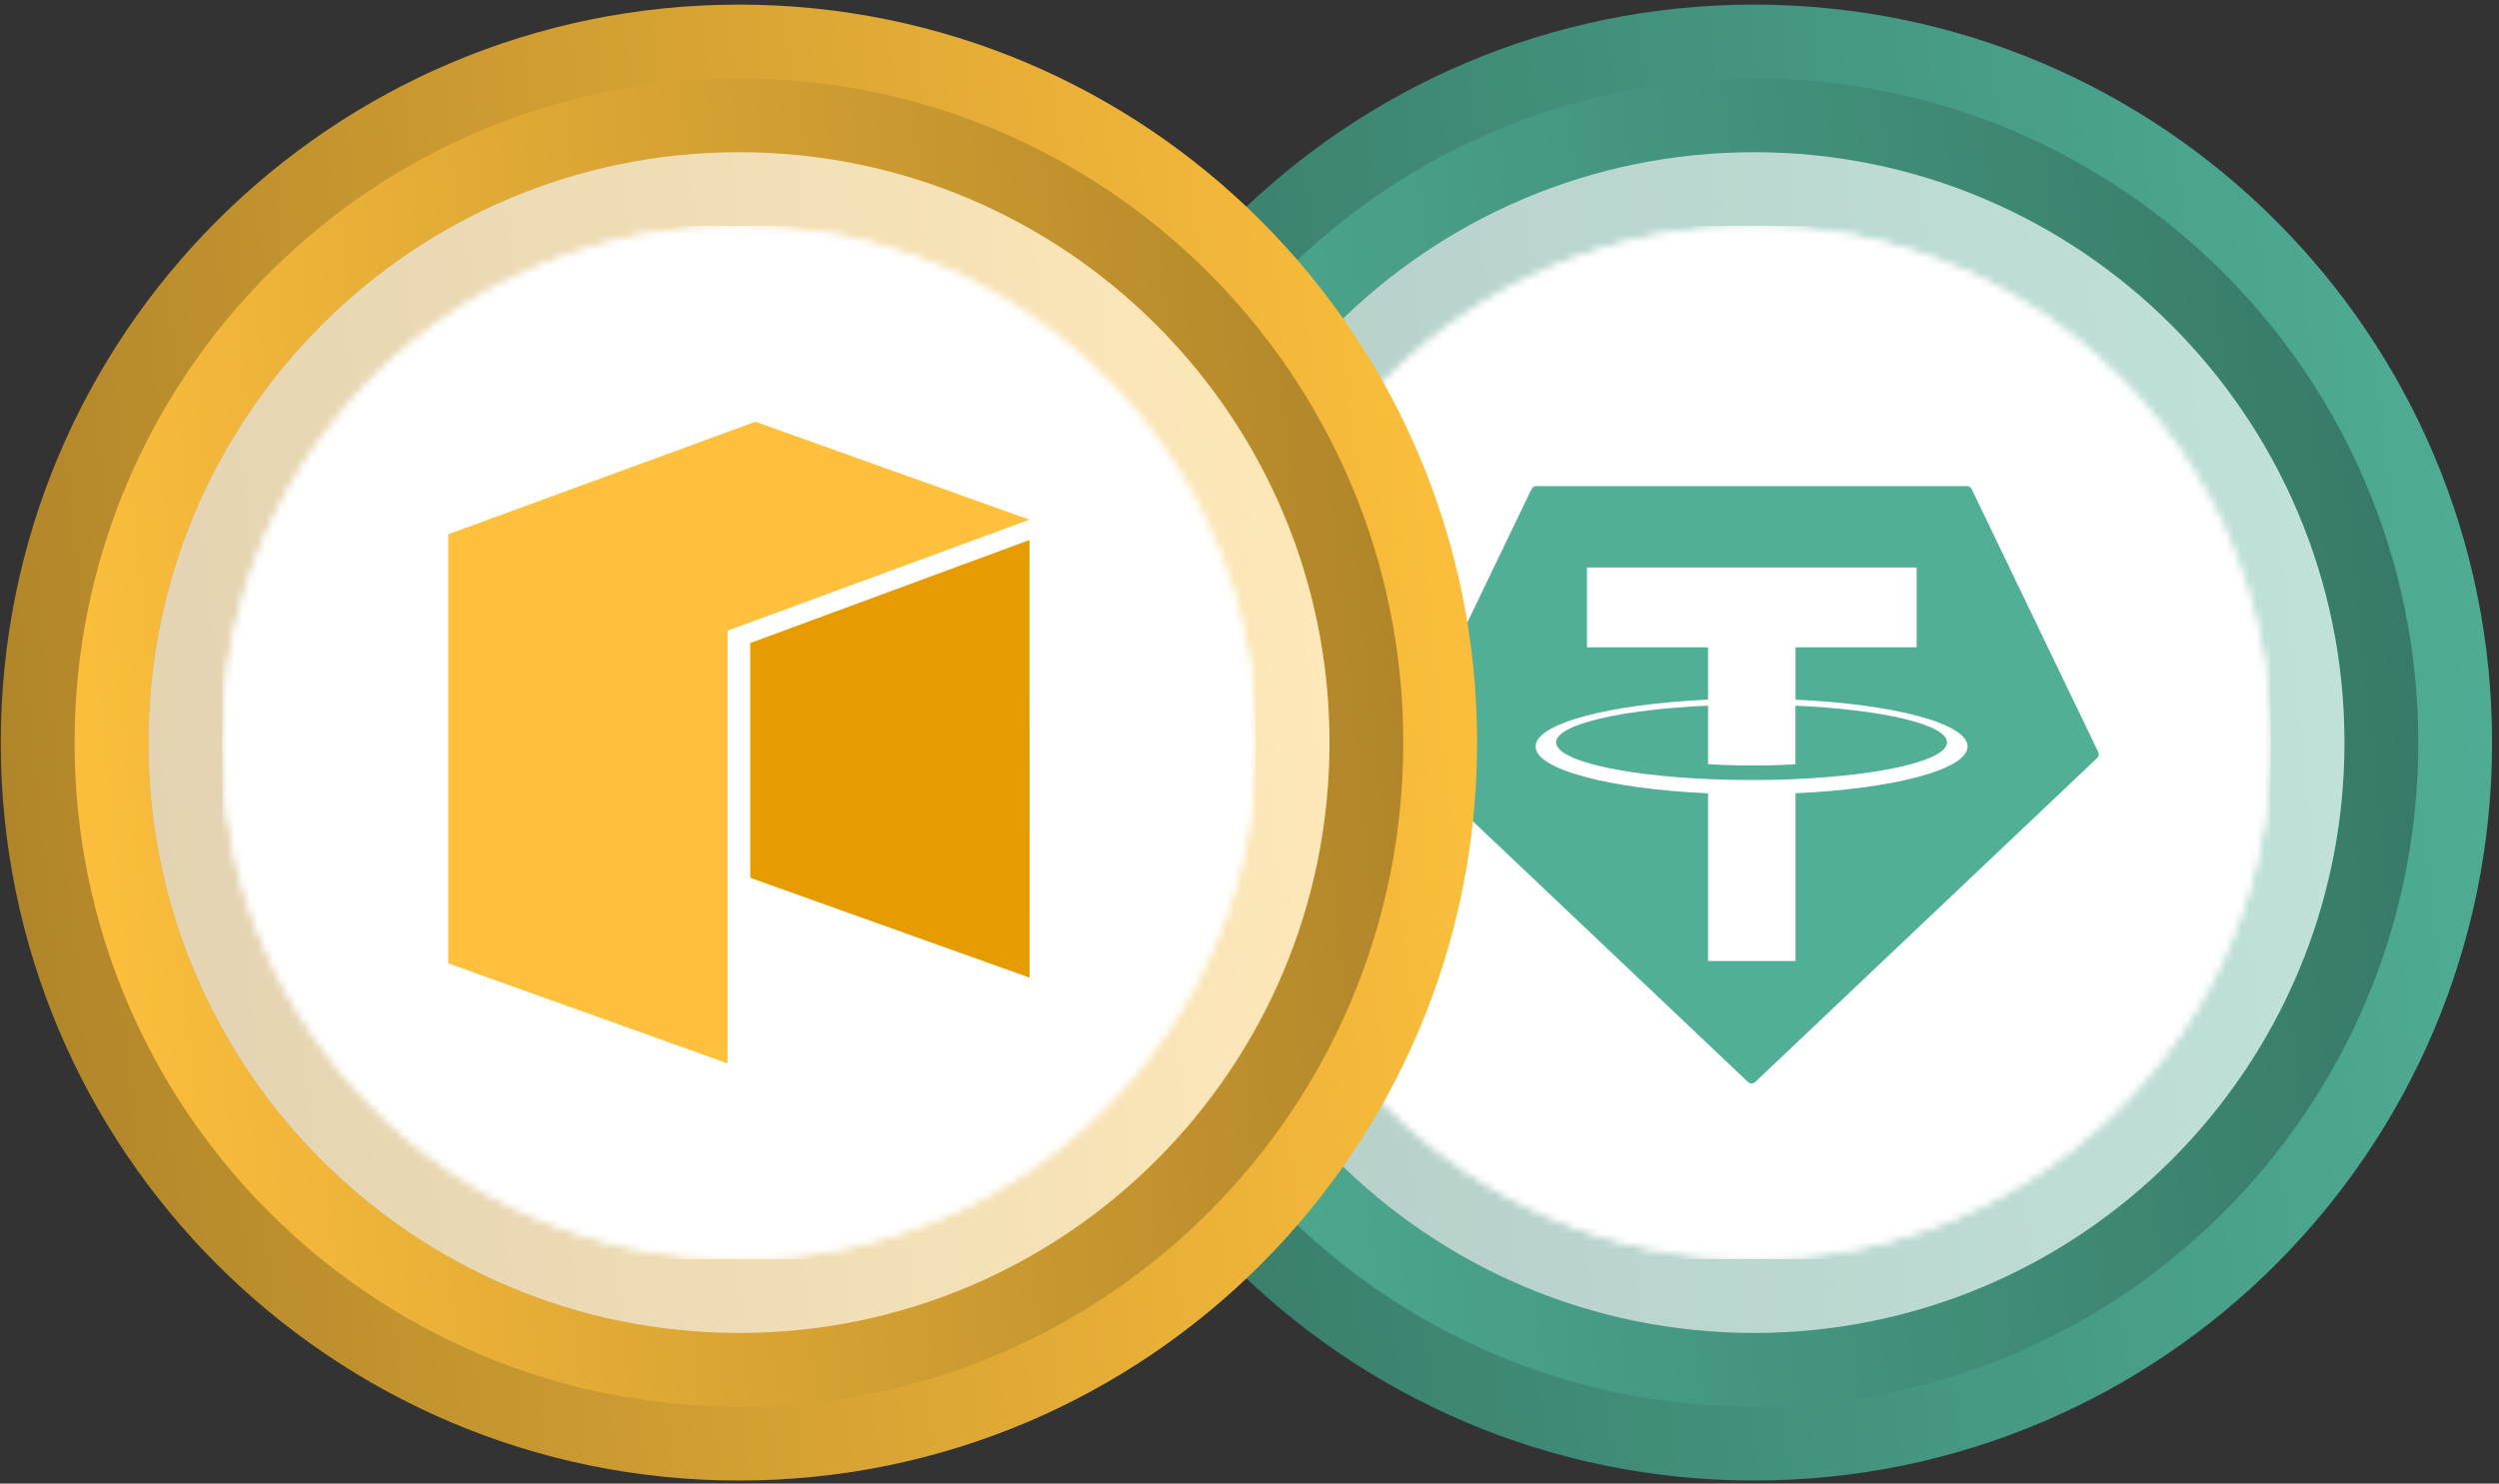 <svg width="325" height="193" viewBox="0 0 325 193" fill="none" xmlns="http://www.w3.org/2000/svg">
<rect x="0" y="0" width="325" height="193" fill="#333333" stroke="none"/>
<path d="M324.1 96.6C324.1 43.58 281.12 0.6 228.099 0.6C175.08 0.6 132.1 43.58 132.1 96.6C132.1 149.617 175.08 192.6 228.099 192.6C281.12 192.6 324.1 149.617 324.1 96.6Z" fill="url(#paint0_linear_863_121378)"/>
<path d="M141.7 96.6C141.7 144.319 180.384 183 228.102 183C275.82 183 314.5 144.319 314.5 96.6C314.5 48.882 275.82 10.2 228.102 10.2C180.384 10.2 141.7 48.882 141.7 96.6V96.6Z" fill="url(#paint1_linear_863_121378)"/>
<path d="M304.9 96.6C304.9 54.184 270.516 19.8 228.099 19.8C185.684 19.8 151.3 54.184 151.3 96.6C151.3 139.014 185.684 173.4 228.099 173.4C270.516 173.4 304.9 139.014 304.9 96.6Z" fill="url(#paint2_linear_863_121378)"/>
<path d="M304.9 96.6C304.9 54.184 270.516 19.8 228.099 19.8C185.684 19.8 151.3 54.184 151.3 96.6C151.3 139.014 185.684 173.4 228.099 173.4C270.516 173.4 304.9 139.014 304.9 96.6Z" fill="white" fill-opacity="0.64"/>
<mask id="mask0_863_121378" style="mask-type:alpha" maskUnits="userSpaceOnUse" x="160" y="29" width="136" height="135">
<path d="M295.3 96.6C295.3 59.488 265.212 29.4 228.099 29.4C190.988 29.4 160.9 59.488 160.9 96.6C160.9 133.712 190.988 163.8 228.099 163.8C265.212 163.8 295.3 133.712 295.3 96.6Z" fill="url(#paint3_linear_863_121378)"/>
<path d="M295.3 96.6C295.3 59.488 265.212 29.4 228.099 29.4C190.988 29.4 160.9 59.488 160.9 96.6C160.9 133.712 190.988 163.8 228.099 163.8C265.212 163.8 295.3 133.712 295.3 96.6Z" fill="white"/>
</mask>
<g mask="url(#mask0_863_121378)">
<g clip-path="url(#clip0_863_121378)">
<rect width="134.4" height="134.4" transform="translate(160.9 29.4)" fill="white"/>
<path d="M228.1 163.8C265.213 163.8 295.3 133.713 295.3 96.6C295.3 59.486 265.213 29.4 228.1 29.4C190.986 29.4 160.9 59.486 160.9 96.6C160.9 133.713 190.986 163.8 228.1 163.8Z" fill="white"/>
<g clip-path="url(#clip1_863_121378)">
<path fill-rule="evenodd" clip-rule="evenodd" d="M199.184 63.622L182.72 97.832C182.657 97.959 182.637 98.103 182.663 98.242C182.689 98.381 182.759 98.508 182.863 98.605L227.331 140.754C227.457 140.874 227.625 140.941 227.8 140.941C227.975 140.941 228.144 140.874 228.27 140.754L272.738 98.608C272.842 98.511 272.912 98.384 272.938 98.245C272.964 98.105 272.944 97.962 272.881 97.834L256.416 63.625C256.363 63.51 256.278 63.413 256.17 63.345C256.063 63.276 255.938 63.24 255.81 63.241H199.796C199.668 63.239 199.542 63.274 199.433 63.342C199.325 63.41 199.238 63.507 199.184 63.622Z" fill="#50AF95"/>
<path fill-rule="evenodd" clip-rule="evenodd" d="M233.514 101.345C233.195 101.368 231.546 101.466 227.866 101.466C224.94 101.466 222.862 101.379 222.133 101.345C210.824 100.853 202.383 98.905 202.383 96.574C202.383 94.242 210.824 92.298 222.133 91.798V99.405C222.873 99.458 224.99 99.582 227.917 99.582C231.428 99.582 233.187 99.437 233.504 99.408V91.803C244.789 92.3 253.211 94.248 253.211 96.574C253.211 98.9 244.791 100.847 233.504 101.342L233.514 101.345ZM233.514 91.016V84.208H249.263V73.827H206.384V84.208H222.131V91.013C209.332 91.595 199.707 94.103 199.707 97.108C199.707 100.113 209.332 102.618 222.131 103.202V125.018H233.512V103.195C246.281 102.613 255.89 100.108 255.89 97.105C255.89 94.103 246.289 91.598 233.512 91.013L233.514 91.016Z" fill="white"/>
</g>
</g>
</g>
<path d="M192.1 96.6C192.1 43.58 149.12 0.6 96.099 0.6C43.08 0.6 0.1 43.58 0.1 96.6C0.1 149.617 43.08 192.6 96.099 192.6C149.12 192.6 192.1 149.617 192.1 96.6Z" fill="url(#paint4_linear_863_121378)"/>
<path d="M9.7 96.6C9.7 144.319 48.384 183 96.102 183C143.82 183 182.5 144.319 182.5 96.6C182.5 48.882 143.82 10.2 96.102 10.2C48.384 10.2 9.7 48.882 9.7 96.6V96.6Z" fill="url(#paint5_linear_863_121378)"/>
<path d="M172.9 96.6C172.9 54.184 138.516 19.8 96.099 19.8C53.684 19.8 19.3 54.184 19.3 96.6C19.3 139.014 53.684 173.4 96.099 173.4C138.516 173.4 172.9 139.014 172.9 96.6Z" fill="url(#paint6_linear_863_121378)"/>
<path d="M172.9 96.6C172.9 54.184 138.516 19.8 96.099 19.8C53.684 19.8 19.3 54.184 19.3 96.6C19.3 139.014 53.684 173.4 96.099 173.4C138.516 173.4 172.9 139.014 172.9 96.6Z" fill="white" fill-opacity="0.64"/>
<mask id="mask1_863_121378" style="mask-type:alpha" maskUnits="userSpaceOnUse" x="28" y="29" width="136" height="135">
<path d="M163.3 96.6C163.3 59.488 133.212 29.4 96.099 29.4C58.988 29.4 28.9 59.488 28.9 96.6C28.9 133.712 58.988 163.8 96.099 163.8C133.212 163.8 163.3 133.712 163.3 96.6Z" fill="url(#paint7_linear_863_121378)"/>
<path d="M163.3 96.6C163.3 59.488 133.212 29.4 96.099 29.4C58.988 29.4 28.9 59.488 28.9 96.6C28.9 133.712 58.988 163.8 96.099 163.8C133.212 163.8 163.3 133.712 163.3 96.6Z" fill="white"/>
</mask>
<g mask="url(#mask1_863_121378)">
<g clip-path="url(#clip2_863_121378)">
<rect width="134.4" height="134.4" transform="translate(28.9 29.4)" fill="white"/>
<path d="M96.1 163.8C133.213 163.8 163.3 133.713 163.3 96.6C163.3 59.486 133.213 29.4 96.1 29.4C58.986 29.4 28.9 59.486 28.9 96.6C28.9 133.713 58.986 163.8 96.1 163.8Z" fill="white"/>
<path fill-rule="evenodd" clip-rule="evenodd" d="M98.249 54.862L58.3 69.495V125.327L94.618 138.337V82.043L133.885 67.602L98.249 54.862Z" fill="#FFC13D"/>
<path fill-rule="evenodd" clip-rule="evenodd" d="M97.573 83.649V114.191L133.9 127.179L133.883 70.248L97.573 83.649Z" fill="#E69C00"/>
</g>
</g>
<defs>
<linearGradient id="paint0_linear_863_121378" x1="324.1" y1="0.599" x2="114.447" y2="22.336" gradientUnits="userSpaceOnUse">
<stop stop-color="#50AF95"/>
<stop offset="1" stop-color="#367765"/>
</linearGradient>
<linearGradient id="paint1_linear_863_121378" x1="141.701" y1="183.001" x2="330.388" y2="163.438" gradientUnits="userSpaceOnUse">
<stop stop-color="#50AF95"/>
<stop offset="1" stop-color="#367765"/>
</linearGradient>
<linearGradient id="paint2_linear_863_121378" x1="304.9" y1="19.799" x2="137.178" y2="37.189" gradientUnits="userSpaceOnUse">
<stop stop-color="#50AF95"/>
<stop offset="1" stop-color="#367765"/>
</linearGradient>
<linearGradient id="paint3_linear_863_121378" x1="168.806" y1="44.223" x2="284.429" y2="147.988" gradientUnits="userSpaceOnUse">
<stop stop-color="#00E599"/>
<stop offset="1" stop-color="#00AF92"/>
</linearGradient>
<linearGradient id="paint4_linear_863_121378" x1="192.1" y1="0.599" x2="-17.553" y2="22.336" gradientUnits="userSpaceOnUse">
<stop stop-color="#FFC13D"/>
<stop offset="1" stop-color="#AD8329"/>
</linearGradient>
<linearGradient id="paint5_linear_863_121378" x1="9.701" y1="183.001" x2="198.388" y2="163.438" gradientUnits="userSpaceOnUse">
<stop stop-color="#FFC13D"/>
<stop offset="1" stop-color="#AD8329"/>
</linearGradient>
<linearGradient id="paint6_linear_863_121378" x1="172.9" y1="19.799" x2="5.178" y2="37.189" gradientUnits="userSpaceOnUse">
<stop stop-color="#FFC13D"/>
<stop offset="1" stop-color="#AD8329"/>
</linearGradient>
<linearGradient id="paint7_linear_863_121378" x1="36.806" y1="44.223" x2="152.429" y2="147.988" gradientUnits="userSpaceOnUse">
<stop stop-color="#00E599"/>
<stop offset="1" stop-color="#00AF92"/>
</linearGradient>
<clipPath id="clip0_863_121378">
<rect width="134.4" height="134.4" fill="white" transform="translate(160.9 29.4)"/>
</clipPath>
<clipPath id="clip1_863_121378">
<rect width="90.3" height="77.7" fill="white" transform="translate(182.65 63.241)"/>
</clipPath>
<clipPath id="clip2_863_121378">
<rect width="134.4" height="134.4" fill="white" transform="translate(28.9 29.4)"/>
</clipPath>
</defs>
</svg>
